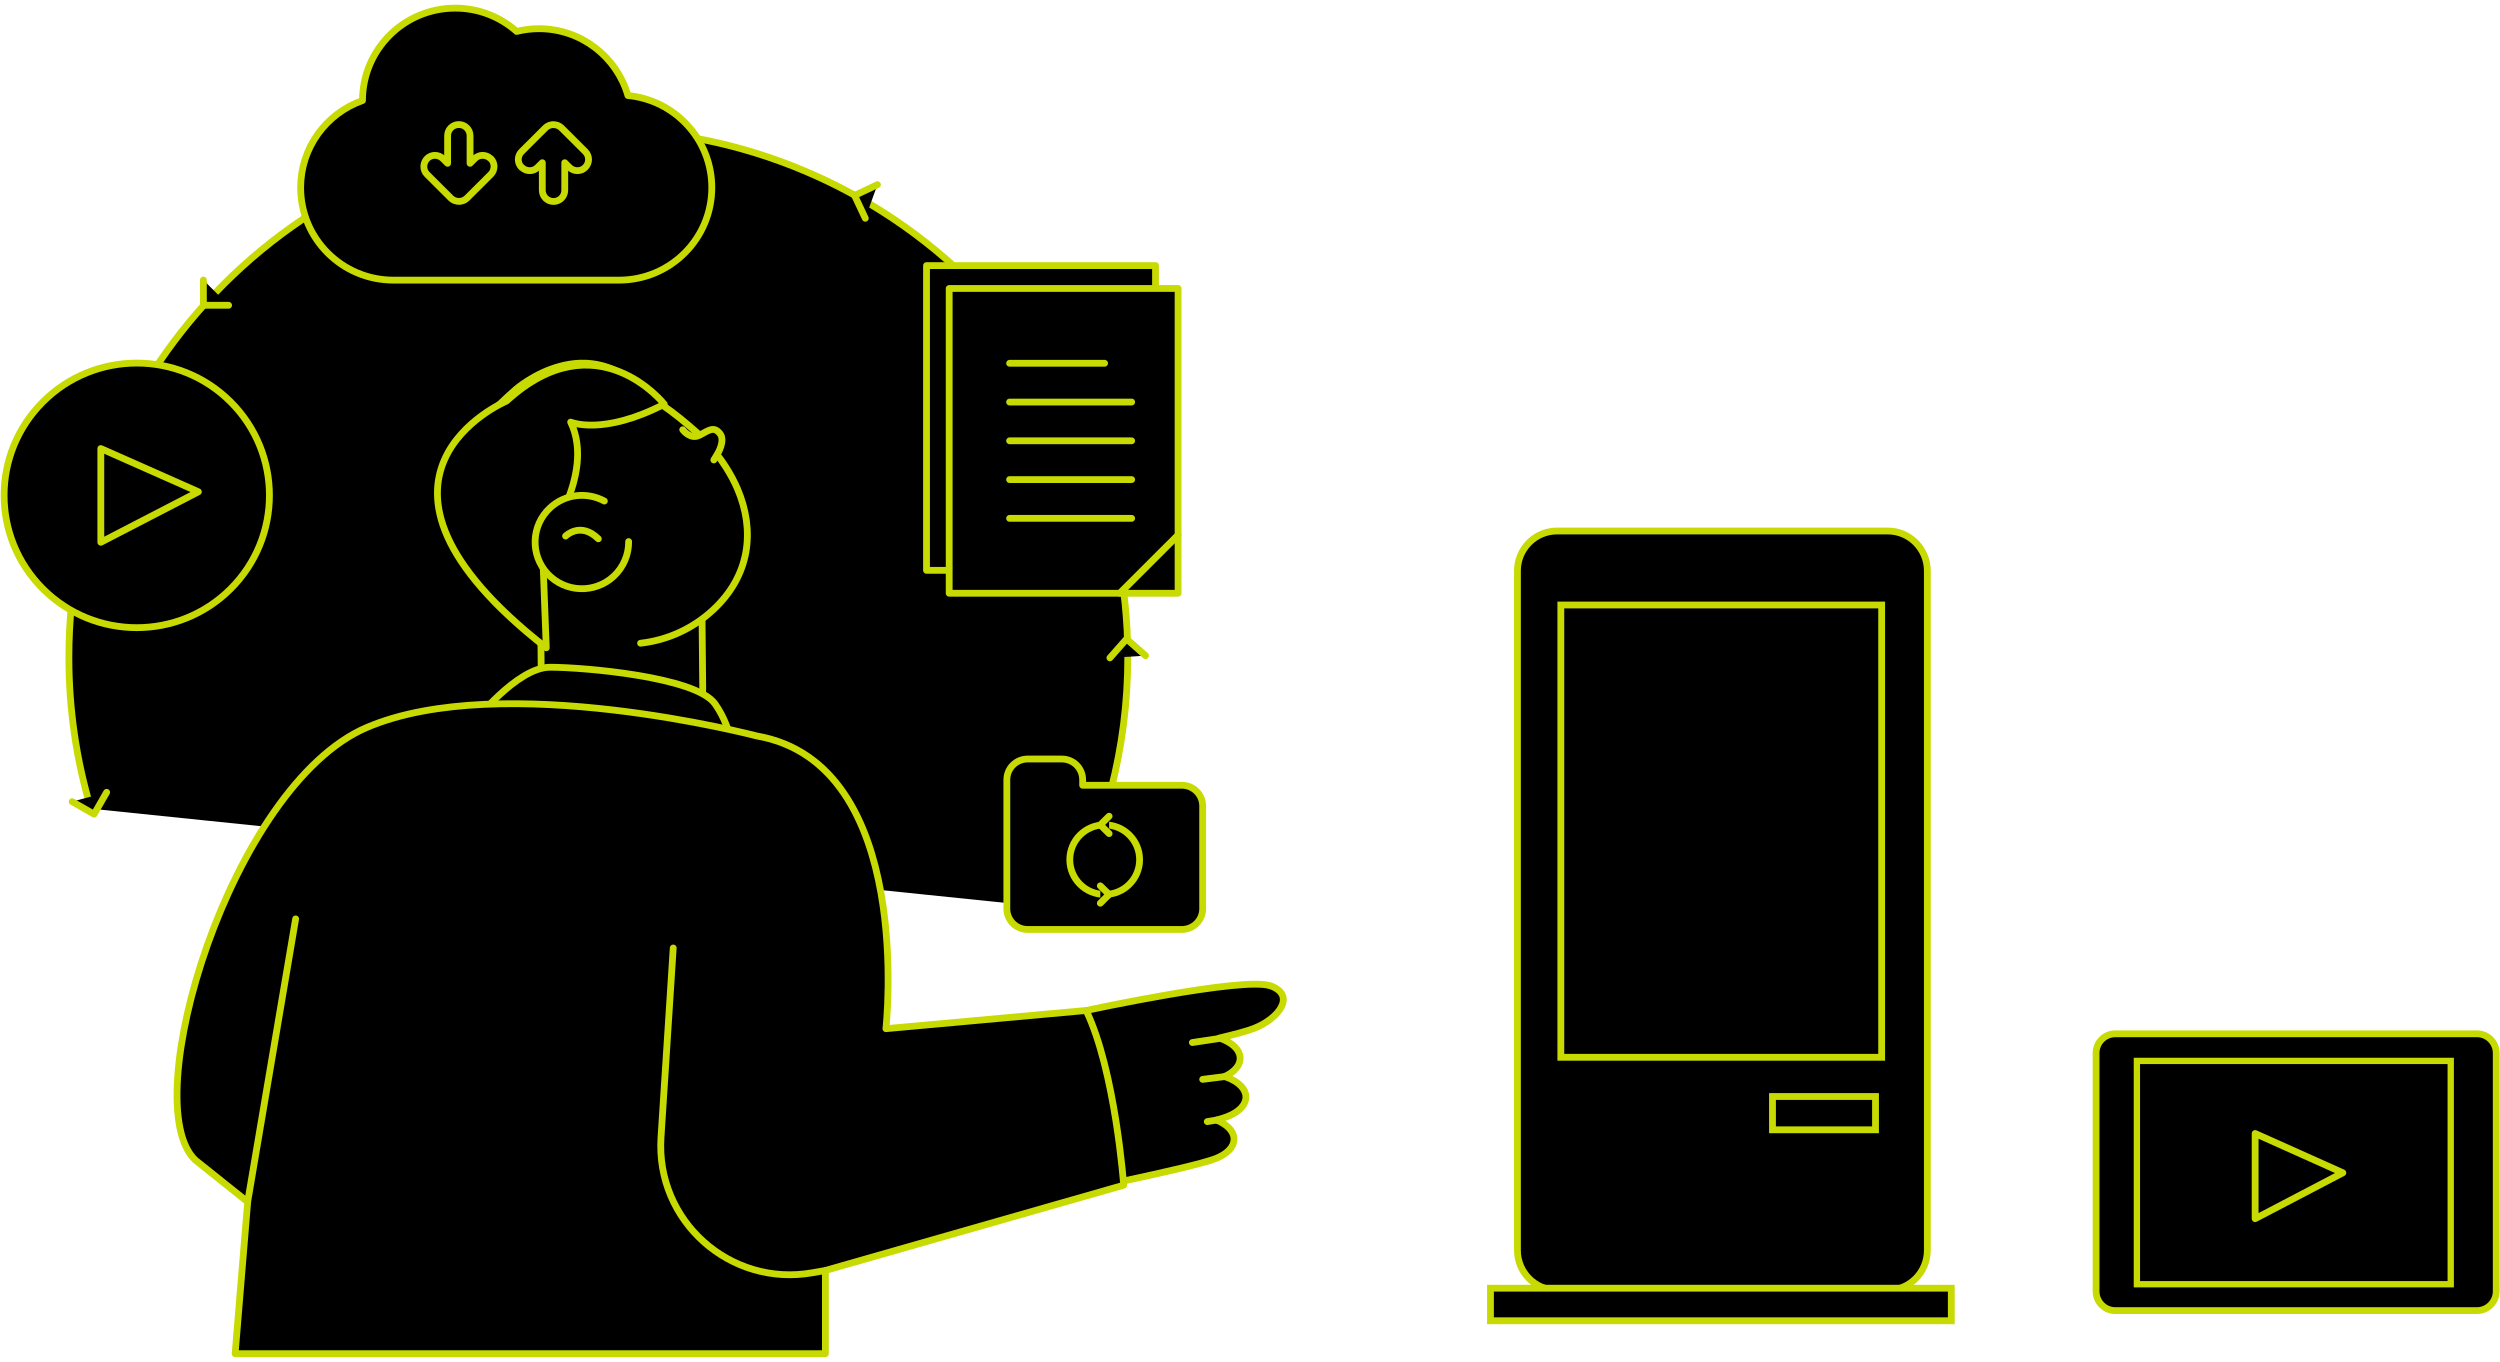 <svg width="301" height="164" viewBox="0 0 301 164" fill="none" xmlns="http://www.w3.org/2000/svg">
<g clip-path="url(#clip0_123_4402)">
<path d="M10.948 97.365C9.215 91.594 8.294 85.468 8.294 79.134C8.294 44.032 36.836 15.571 72.038 15.571C107.241 15.571 135.783 44.032 135.783 79.134C135.783 90.1 132.994 100.428 128.092 109.433" fill="black"/>
<path d="M10.948 97.365C9.215 91.594 8.294 85.468 8.294 79.134C8.294 44.032 36.836 15.571 72.038 15.571C107.241 15.571 135.783 44.032 135.783 79.134C135.783 90.1 132.994 100.428 128.092 109.433" stroke="#C7DA01" stroke-width="0.82" stroke-linecap="round" stroke-linejoin="round"/>
<path d="M152.948 118.696C149.778 117.556 130.782 121.661 130.782 121.661L129.074 127.603L128.03 134.121C128.03 134.121 128.583 134.011 129.517 133.827L128.988 137.159C128.571 137.257 128.337 137.319 128.337 137.319L127.293 143.837C127.293 143.837 143.266 140.676 146.313 139.512C149.262 138.385 149.348 136.044 146.473 134.856C147.001 134.709 147.431 134.574 147.738 134.452C150.786 133.288 150.786 130.813 147.615 129.673C147.554 129.649 147.493 129.637 147.431 129.624C150.085 128.399 149.95 126.108 146.927 125.018C146.891 125.005 146.841 124.993 146.805 124.981C148.66 124.54 150.171 124.136 150.921 123.842C153.968 122.678 156.118 119.823 152.948 118.683V118.696Z" fill="black" stroke="#C7DA01" stroke-width="0.82" stroke-linecap="round" stroke-linejoin="round"/>
<path d="M62.062 46.911C62.062 46.911 70.92 39.07 78.207 47.977L61.705 64.787L61.926 73.486L56.95 69.173C56.95 69.173 47.096 59.862 62.074 46.911H62.062Z" fill="black" stroke="#C7DA01" stroke-width="0.82" stroke-linecap="round" stroke-linejoin="round"/>
<path d="M74.987 92.587C69.618 92.636 65.231 88.335 65.182 82.993L65.047 69.038L84.473 68.855L84.608 82.81C84.657 88.164 80.344 92.538 74.987 92.587Z" fill="black" stroke="#C7DA01" stroke-width="0.82" stroke-linecap="round" stroke-linejoin="round"/>
<path d="M77.125 77.443C80.283 77.088 83.343 75.753 85.849 73.437C90.322 69.296 90.936 63.893 88.798 58.869C88.417 57.975 87.938 57.093 87.385 56.223C87.053 55.696 86.684 55.182 86.291 54.679C85.91 54.189 85.493 53.711 85.063 53.233C84.927 53.087 84.78 52.94 84.645 52.792C84.239 52.376 83.822 51.984 83.392 51.629C83.22 51.469 83.035 51.322 82.851 51.163C77.371 46.519 71.105 42.991 63.782 49.778C55.734 57.228 58.339 66.466 64.113 72.653" fill="black"/>
<path d="M77.125 77.443C80.283 77.088 83.343 75.753 85.849 73.437C90.322 69.296 90.936 63.893 88.798 58.869C88.417 57.975 87.938 57.093 87.385 56.223C87.053 55.696 86.684 55.182 86.291 54.679C85.91 54.189 85.493 53.711 85.063 53.233C84.927 53.087 84.78 52.94 84.645 52.792C84.239 52.376 83.822 51.984 83.392 51.629C83.22 51.469 83.035 51.322 82.851 51.163C77.371 46.519 71.105 42.991 63.782 49.778C55.734 57.228 58.339 66.466 64.113 72.653" stroke="#C7DA01" stroke-width="0.82" stroke-linecap="round" stroke-linejoin="round"/>
<path d="M65.293 65.731C65.293 65.731 71.805 57.215 68.709 50.82C68.709 50.82 72.542 52.498 79.976 48.663C79.976 48.663 71.854 38.335 60.992 48.284C60.992 48.284 39.392 57.375 65.772 77.995L65.305 65.731H65.293Z" fill="black" stroke="#C7DA01" stroke-width="0.82" stroke-linecap="round" stroke-linejoin="round"/>
<path d="M75.688 65.204C75.7 66.735 75.098 68.254 73.894 69.382C71.621 71.489 68.058 71.366 65.932 69.088C63.819 66.821 63.941 63.268 66.227 61.148C68.045 59.458 70.687 59.2 72.763 60.327" fill="black"/>
<path d="M75.688 65.204C75.7 66.735 75.098 68.254 73.894 69.382C71.621 71.489 68.058 71.366 65.932 69.088C63.819 66.821 63.941 63.268 66.227 61.148C68.045 59.458 70.687 59.2 72.763 60.327" stroke="#C7DA01" stroke-width="0.82" stroke-linecap="round" stroke-linejoin="round"/>
<path d="M82.2 51.739C82.2 51.739 83.109 53.001 84.252 52.388C85.394 51.775 85.947 51.31 86.672 52.192C87.397 53.074 86.34 54.728 86.34 54.728L85.947 55.377" fill="black"/>
<path d="M82.2 51.739C82.2 51.739 83.109 53.001 84.252 52.388C85.394 51.775 85.947 51.31 86.672 52.192C87.397 53.074 86.34 54.728 86.34 54.728L85.947 55.377" stroke="#C7DA01" stroke-width="0.82" stroke-linecap="round" stroke-linejoin="round"/>
<path d="M68.094 64.542C68.094 64.542 69.888 62.753 72.038 64.873L68.094 64.542Z" fill="black"/>
<path d="M68.094 64.542C68.094 64.542 69.888 62.753 72.038 64.873" stroke="#C7DA01" stroke-width="0.82" stroke-linecap="round" stroke-linejoin="round"/>
<path d="M56.938 87.098C56.938 87.098 62.209 80.335 66.227 80.335C70.245 80.335 83.748 81.487 86.07 84.721C88.392 87.956 88.577 92.354 88.577 92.354L56.938 87.098Z" fill="black" stroke="#C7DA01" stroke-width="0.82" stroke-linecap="round" stroke-linejoin="round"/>
<path d="M91.096 88.605C91.096 88.605 60.452 80.592 44.135 87.6C27.805 94.608 16.256 132.932 23.542 139.696L29.82 144.707L28.309 162.986H99.377V152.964L135.292 142.697C135.292 142.697 134.284 128.926 130.77 121.661L106.663 123.854C106.663 123.854 110.251 91.925 91.096 88.605Z" fill="black" stroke="#C7DA01" stroke-width="0.82" stroke-linecap="round" stroke-linejoin="round"/>
<path d="M99.389 152.964L97.853 153.234C87.913 155.01 78.944 147.01 79.583 136.963L81.057 114.138" fill="black"/>
<path d="M99.389 152.964L97.853 153.234C87.913 155.01 78.944 147.01 79.583 136.963L81.057 114.138" stroke="#C7DA01" stroke-width="0.82" stroke-linecap="round" stroke-linejoin="round"/>
<path d="M29.82 144.694L35.595 110.634" stroke="#C7DA01" stroke-width="0.82" stroke-linecap="round" stroke-linejoin="round"/>
<path d="M146.915 125.018L143.561 125.52" stroke="#C7DA01" stroke-width="0.82" stroke-linecap="round" stroke-linejoin="round"/>
<path d="M147.431 129.624L144.802 129.955" stroke="#C7DA01" stroke-width="0.82" stroke-linecap="round" stroke-linejoin="round"/>
<path d="M146.473 134.856L145.355 135.04" stroke="#C7DA01" stroke-width="0.82" stroke-linecap="round" stroke-linejoin="round"/>
<path d="M139.125 31.976H111.553V68.671H139.125V31.976Z" fill="black" stroke="#C7DA01" stroke-width="0.82" stroke-linecap="round" stroke-linejoin="round"/>
<path d="M141.841 34.733H114.281V71.428H134.837L141.841 64.432V34.733Z" fill="black" stroke="#C7DA01" stroke-width="0.82" stroke-linecap="round" stroke-linejoin="round"/>
<path d="M141.841 64.432L134.837 71.428H141.841V64.432Z" fill="black" stroke="#C7DA01" stroke-width="0.82" stroke-linecap="round" stroke-linejoin="round"/>
<path d="M121.555 43.738H132.994" stroke="#C7DA01" stroke-width="0.82" stroke-linecap="round" stroke-linejoin="round"/>
<path d="M121.555 48.406H136.25" stroke="#C7DA01" stroke-width="0.82" stroke-linecap="round" stroke-linejoin="round"/>
<path d="M121.555 53.074H136.25" stroke="#C7DA01" stroke-width="0.82" stroke-linecap="round" stroke-linejoin="round"/>
<path d="M121.555 57.742H136.25" stroke="#C7DA01" stroke-width="0.82" stroke-linecap="round" stroke-linejoin="round"/>
<path d="M121.555 62.41H136.25" stroke="#C7DA01" stroke-width="0.82" stroke-linecap="round" stroke-linejoin="round"/>
<path d="M75.602 11.503C74.262 6.848 69.974 3.454 64.875 3.454C63.954 3.454 63.057 3.576 62.209 3.785C60.243 2.045 57.65 0.979 54.812 0.979C48.644 0.979 43.656 5.953 43.643 12.104C39.306 13.635 36.197 17.752 36.197 22.591C36.197 28.742 41.198 33.728 47.366 33.728H74.533C80.701 33.728 85.701 28.742 85.701 22.591C85.701 16.796 81.266 12.042 75.602 11.503Z" fill="black" stroke="#C7DA01" stroke-width="0.82" stroke-linecap="round" stroke-linejoin="round"/>
<path d="M104.181 26.279L102.891 23.535L105.643 22.236" fill="black"/>
<path d="M104.181 26.279L102.891 23.535L105.643 22.236" stroke="#C7DA01" stroke-width="0.82" stroke-linecap="round" stroke-linejoin="round"/>
<path d="M27.523 36.755H24.488V33.716" fill="black"/>
<path d="M27.523 36.755H24.488V33.716" stroke="#C7DA01" stroke-width="0.82" stroke-linecap="round" stroke-linejoin="round"/>
<path d="M12.84 95.392L11.329 98.027L8.687 96.52" fill="black"/>
<path d="M12.84 95.392L11.329 98.027L8.687 96.52" stroke="#C7DA01" stroke-width="0.82" stroke-linecap="round" stroke-linejoin="round"/>
<path d="M133.633 79.208L135.636 76.929L137.921 78.938" fill="black"/>
<path d="M133.633 79.208L135.636 76.929L137.921 78.938" stroke="#C7DA01" stroke-width="0.82" stroke-linecap="round" stroke-linejoin="round"/>
<path d="M27.761 70.905C33.999 64.685 33.999 54.6 27.761 48.38C21.523 42.16 11.409 42.16 5.172 48.38C-1.066 54.6 -1.066 64.685 5.172 70.905C11.409 77.125 21.523 77.125 27.761 70.905Z" fill="black" stroke="#C7DA01" stroke-width="0.82" stroke-linecap="round" stroke-linejoin="round"/>
<path d="M12.139 65.289V54.005L23.886 59.212L12.139 65.289Z" fill="black" stroke="#C7DA01" stroke-width="0.82" stroke-linecap="round" stroke-linejoin="round"/>
<path d="M59.063 19.099C58.535 18.573 57.675 18.573 57.159 19.099L56.594 19.663V16.343C56.594 15.595 55.992 14.995 55.242 14.995C54.493 14.995 53.891 15.595 53.891 16.343V19.663L53.325 19.099C52.797 18.573 51.937 18.573 51.421 19.099C50.905 19.626 50.893 20.484 51.421 20.999L54.284 23.853C54.345 23.915 54.419 23.976 54.493 24.025C54.53 24.049 54.554 24.062 54.591 24.074C54.64 24.098 54.677 24.123 54.726 24.147C54.775 24.16 54.812 24.172 54.861 24.184C54.898 24.184 54.935 24.209 54.984 24.221C55.07 24.233 55.156 24.245 55.255 24.245C55.353 24.245 55.426 24.245 55.525 24.221C55.562 24.221 55.599 24.196 55.648 24.184C55.697 24.172 55.734 24.16 55.783 24.147C55.832 24.123 55.869 24.098 55.918 24.074C55.955 24.062 55.992 24.037 56.016 24.025C56.09 23.976 56.164 23.915 56.225 23.853L59.088 20.999C59.616 20.472 59.616 19.614 59.088 19.099H59.063Z" fill="black" stroke="#C7DA01" stroke-width="0.82" stroke-linecap="round" stroke-linejoin="round"/>
<path d="M62.823 20.153C63.352 20.68 64.212 20.68 64.728 20.153L65.293 19.59V22.91C65.293 23.657 65.895 24.258 66.644 24.258C67.394 24.258 67.996 23.657 67.996 22.91V19.59L68.561 20.153C69.09 20.68 69.95 20.68 70.466 20.153C70.994 19.626 70.994 18.769 70.466 18.254L67.603 15.399C67.541 15.338 67.468 15.277 67.394 15.228C67.357 15.203 67.332 15.191 67.296 15.179C67.246 15.154 67.21 15.13 67.16 15.105C67.111 15.093 67.075 15.081 67.025 15.069C66.989 15.069 66.952 15.044 66.902 15.032C66.816 15.02 66.73 15.007 66.632 15.007C66.534 15.007 66.46 15.007 66.362 15.032C66.325 15.032 66.288 15.056 66.239 15.069C66.19 15.081 66.153 15.093 66.104 15.105C66.055 15.13 66.018 15.154 65.969 15.179C65.932 15.203 65.895 15.216 65.87 15.228C65.797 15.277 65.723 15.338 65.662 15.399L62.799 18.254C62.27 18.781 62.27 19.639 62.799 20.153H62.823Z" fill="black" stroke="#C7DA01" stroke-width="0.82" stroke-linecap="round" stroke-linejoin="round"/>
<path d="M142.295 94.547H130.352V93.885C130.352 92.501 129.234 91.386 127.846 91.386H123.73C122.341 91.386 121.223 92.501 121.223 93.885V109.409C121.223 110.793 122.341 111.908 123.73 111.908H142.295C143.684 111.908 144.802 110.793 144.802 109.409V97.046C144.802 95.662 143.684 94.547 142.295 94.547Z" fill="black" stroke="#C7DA01" stroke-width="0.82" stroke-linecap="round" stroke-linejoin="round"/>
<path d="M137.208 103.503C137.208 105.819 135.329 107.693 133.006 107.693C130.684 107.693 128.804 105.819 128.804 103.503C128.804 101.188 130.684 99.313 133.006 99.313C135.329 99.313 137.208 101.188 137.208 103.503Z" fill="black" stroke="#C7DA01" stroke-width="0.82" stroke-linecap="round" stroke-linejoin="round"/>
<path d="M133.535 100.367L132.478 99.313L133.535 98.272" fill="black"/>
<path d="M133.535 100.367L132.478 99.313L133.535 98.272" stroke="#C7DA01" stroke-width="0.82" stroke-linecap="round" stroke-linejoin="round"/>
<path d="M132.478 106.652L133.535 107.693L132.478 108.747" fill="black"/>
<path d="M132.478 106.652L133.535 107.693L132.478 108.747" stroke="#C7DA01" stroke-width="0.82" stroke-linecap="round" stroke-linejoin="round"/>
</g>
<g clip-path="url(#clip1_123_4402)">
<path d="M227.292 63.933H187.461C184.832 63.933 182.7 66.082 182.7 68.732V150.536C182.7 153.186 184.832 155.335 187.461 155.335H227.292C229.921 155.335 232.053 153.186 232.053 150.536V68.732C232.053 66.082 229.921 63.933 227.292 63.933Z" fill="black" stroke="#C7DA01" stroke-width="0.82" stroke-miterlimit="10"/>
<path d="M226.552 72.841H187.925V127.298H226.552V72.841Z" fill="black" stroke="#C7DA01" stroke-width="0.82" stroke-miterlimit="10"/>
<path d="M234.936 155.101H179.453V159.02H234.936V155.101Z" fill="black" stroke="#C7DA01" stroke-width="0.82" stroke-miterlimit="10"/>
<path d="M225.812 132.019H213.407V136.028H225.812V132.019Z" fill="black" stroke="#C7DA01" stroke-width="0.82" stroke-miterlimit="10"/>
<path d="M298.239 124.47H254.674C253.399 124.47 252.366 125.512 252.366 126.797V155.468C252.366 156.753 253.399 157.795 254.674 157.795H298.239C299.514 157.795 300.547 156.753 300.547 155.468V126.797C300.547 125.512 299.514 124.47 298.239 124.47Z" fill="black" stroke="#C7DA01" stroke-width="0.82" stroke-miterlimit="10"/>
<path d="M295.068 127.733H257.281V154.622H295.068V127.733Z" fill="black" stroke="#C7DA01" stroke-width="0.76" stroke-miterlimit="10"/>
<path d="M271.519 146.728V136.473L282.079 141.205L271.519 146.728Z" fill="black" stroke="#C7DA01" stroke-width="0.82" stroke-linecap="round" stroke-linejoin="round"/>
</g>
<defs>
<clipPath id="clip0_123_4402">
<rect width="155" height="163" fill="white" transform="translate(0 0.477)"/>
</clipPath>
<clipPath id="clip1_123_4402">
<rect width="122" height="96" fill="white" transform="translate(179 63.477)"/>
</clipPath>
</defs>
</svg>
